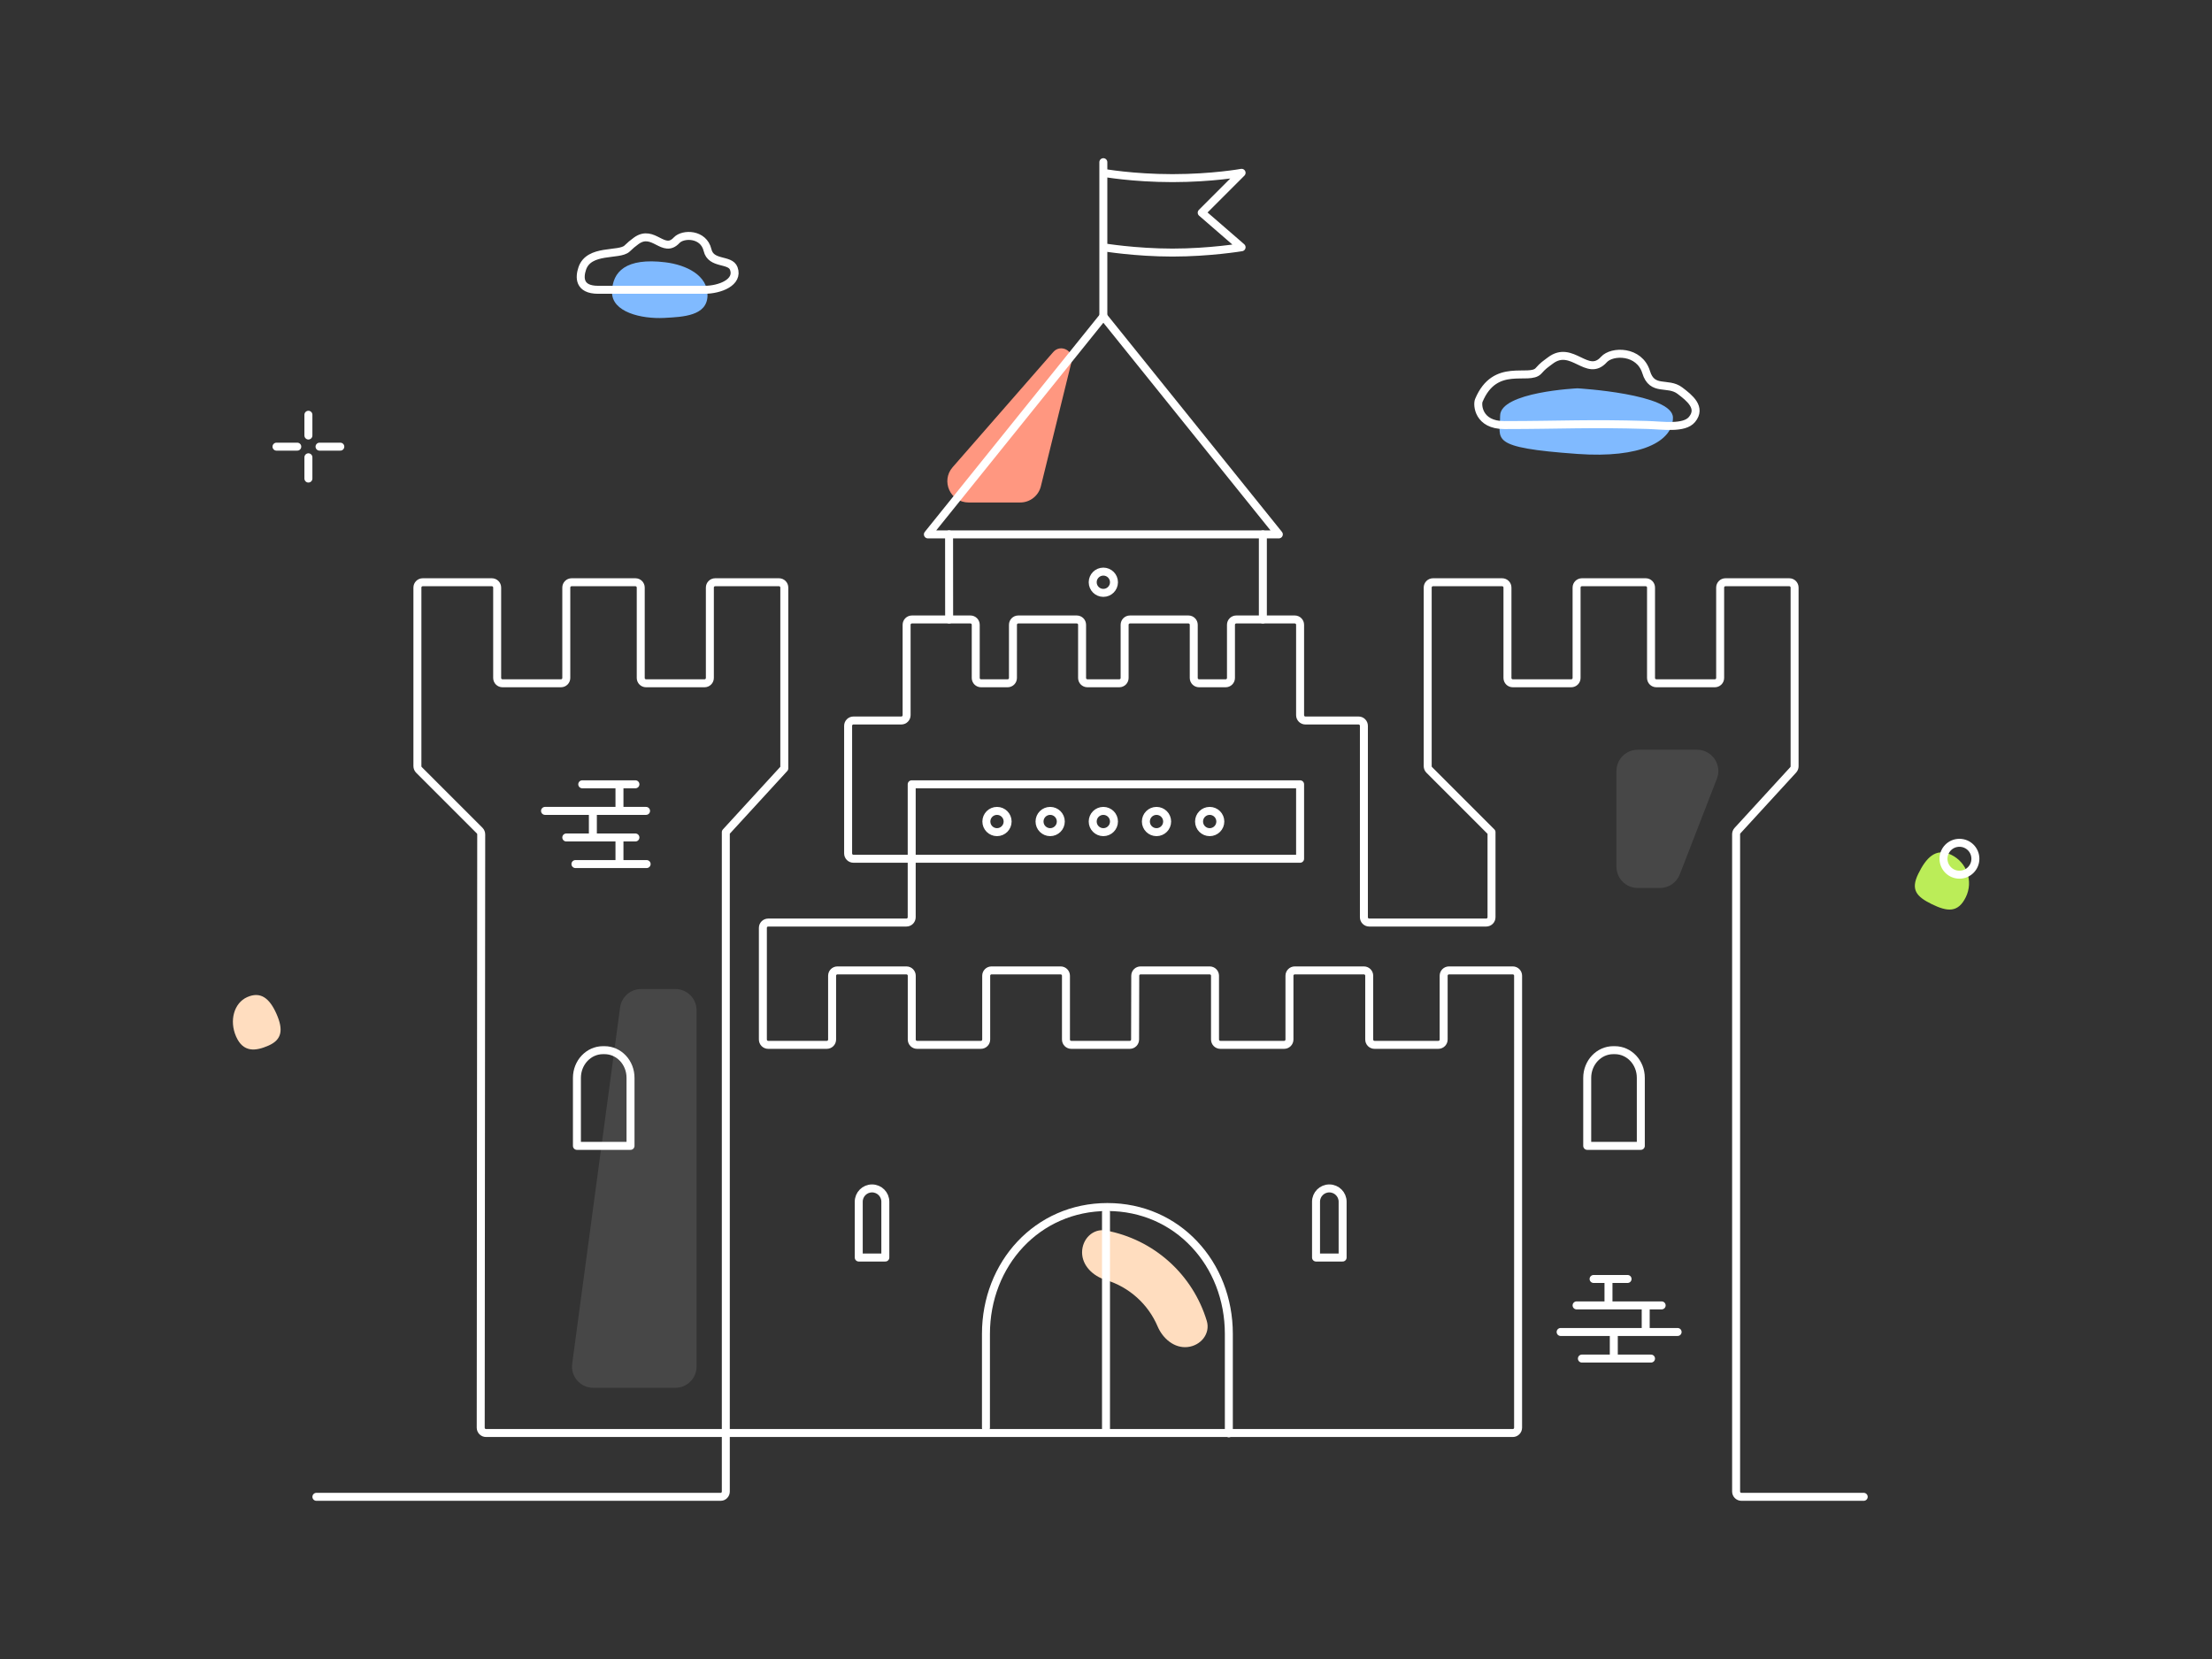 <svg width="416" height="312" viewBox="0 0 416 312" fill="none" xmlns="http://www.w3.org/2000/svg">
<rect x="0" y="0" width="416" height="312" fill="#333333" stroke="none"/>
<path d="M314.624 78.542C314.617 74.046 296.665 73.028 296.665 73.028C296.665 73.028 282.113 73.699 282.12 78.194C282.127 82.69 279.775 84.163 296.684 85.371C308.546 86.218 314.631 83.037 314.624 78.542Z" fill="#80BAFF"/>
<path d="M366.972 160.762C364.021 159.32 362.199 161.392 360.757 164.343C359.315 167.294 360.365 168.606 363.316 170.048C366.266 171.49 368.262 171.666 369.704 168.716C371.146 165.765 369.923 162.204 366.972 160.762Z" fill="#BBED58"/>
<path d="M44.405 194.945C45.733 197.949 48.04 197.725 50.523 196.627C53.006 195.529 53.328 193.685 52 190.681C50.672 187.677 48.978 186.421 46.495 187.519C44.013 188.617 43.077 191.942 44.405 194.945Z" fill="#FFDDBF"/>
<path d="M115.097 54.89C115.019 58.699 120.628 60.013 124.925 59.788C128.51 59.6 132.982 59.404 133.06 55.595C133.138 51.786 129.08 49.818 125.139 49.331C117.735 48.417 115.175 51.082 115.097 54.89Z" fill="#80BAFF"/>
<path d="M308 167L312.178 167C313.829 167 315.31 165.986 315.907 164.446L322.888 146.446C323.905 143.825 321.97 141 319.158 141L308 141C305.791 141 304 142.791 304 145L304 163C304 165.209 305.791 167 308 167Z" fill="#ffffff" fill-opacity="0.1"/>
<path d="M198.082 66.203C199.461 64.624 202.031 65.962 201.53 67.997L195.75 91.457C195.31 93.244 193.707 94.5 191.866 94.5H182.169C178.734 94.5 176.897 90.456 179.156 87.868L198.082 66.203Z" fill="#FF9780"/>
<path d="M127 186H120.582C118.578 186 116.884 187.482 116.617 189.467L107.609 256.467C107.287 258.866 109.153 261 111.574 261H127C129.209 261 131 259.209 131 257V190C131 187.791 129.209 186 127 186Z" fill="#ffffff" fill-opacity="0.1"/>
<path d="M203.5 235.529C203.5 233.028 205.545 230.958 208.004 231.417C212.387 232.237 216.494 234.244 219.856 237.259C223.218 240.274 225.66 244.138 226.951 248.407C227.675 250.801 225.839 253.059 223.352 253.33C220.866 253.602 218.688 251.758 217.709 249.456C216.831 247.391 215.506 245.526 213.808 244.004C212.111 242.481 210.113 241.367 207.965 240.718C205.57 239.995 203.5 238.031 203.5 235.529Z" fill="#FFDDBF"/>
<path d="M280.502 156.5V172.5C280.502 173.052 280.054 173.5 279.502 173.5H257.502C256.949 173.5 256.502 173.052 256.502 172.5V136.5C256.502 135.948 256.054 135.5 255.502 135.5H245.502C244.949 135.5 244.502 135.052 244.502 134.5V117.5C244.502 116.948 244.054 116.5 243.502 116.5H232.502C231.949 116.5 231.502 116.948 231.502 117.5V127.5C231.502 128.052 231.054 128.5 230.502 128.5H225.502C224.949 128.5 224.502 128.052 224.502 127.5V117.5C224.502 116.948 224.054 116.5 223.502 116.5H212.502C211.949 116.5 211.502 116.948 211.502 117.5V127.5C211.502 128.052 211.054 128.5 210.502 128.5H204.502C203.949 128.5 203.502 128.052 203.502 127.5V117.5C203.502 116.948 203.054 116.5 202.502 116.5H191.502C190.949 116.5 190.502 116.948 190.502 117.5L190.501 127.5C190.501 128.052 190.053 128.5 189.501 128.5L184.502 128.5C183.949 128.5 183.502 128.052 183.502 127.5V117.5C183.502 116.948 183.054 116.5 182.502 116.5H171.502C170.949 116.5 170.502 116.948 170.502 117.5V134.5C170.502 135.052 170.054 135.5 169.502 135.5H160.502C159.95 135.5 159.502 135.948 159.502 136.5V160.5C159.502 161.052 159.95 161.5 160.502 161.5H244.502V147.5H171.459V172.5C171.459 173.052 171.011 173.5 170.459 173.5H144.47C143.918 173.5 143.47 173.948 143.47 174.5V195.5C143.47 196.052 143.918 196.5 144.47 196.5H155.49C156.043 196.5 156.49 196.052 156.49 195.5V183.5C156.49 182.948 156.938 182.5 157.49 182.5H170.47C171.022 182.5 171.47 182.948 171.47 183.5V195.5C171.47 196.052 171.918 196.5 172.47 196.5H184.47C185.022 196.5 185.47 196.052 185.47 195.5V183.5C185.47 182.948 185.918 182.5 186.47 182.5H199.47C200.022 182.5 200.47 182.948 200.47 183.5V195.5C200.47 196.052 200.918 196.5 201.47 196.5H212.472C213.024 196.5 213.471 196.054 213.472 195.502L213.5 183.498C213.501 182.946 213.948 182.5 214.5 182.5H227.502C228.054 182.5 228.502 182.948 228.502 183.5V195.5C228.502 196.052 228.95 196.5 229.502 196.5H241.502C242.054 196.5 242.502 196.052 242.502 195.5V183.5C242.502 182.948 242.95 182.5 243.502 182.5H256.502C257.054 182.5 257.502 182.948 257.502 183.5V195.5C257.502 196.052 257.95 196.5 258.502 196.5H270.502C271.054 196.5 271.502 196.052 271.502 195.5V183.5C271.502 182.948 271.95 182.5 272.502 182.5H284.502C285.054 182.5 285.502 182.948 285.502 183.5L285.5 268.5C285.5 269.052 285.052 269.5 284.5 269.5H187.954H91.407C90.855 269.5 90.407 269.052 90.407 268.499L90.5 156.915C90.5 156.649 90.395 156.395 90.207 156.207L78.793 144.793C78.606 144.605 78.5 144.351 78.5 144.086V110.5C78.5 109.948 78.948 109.5 79.5 109.5H92.5C93.052 109.5 93.5 109.948 93.5 110.5V127.5C93.5 128.052 93.948 128.5 94.5 128.5H105.5C106.053 128.5 106.5 128.052 106.5 127.5V110.5C106.5 109.948 106.948 109.5 107.5 109.5H119.5C120.053 109.5 120.5 109.948 120.5 110.5V127.5C120.5 128.052 120.948 128.5 121.5 128.5H132.5C133.053 128.5 133.5 128.052 133.5 127.5V110.5C133.5 109.948 133.948 109.5 134.5 109.5H146.5C147.053 109.5 147.5 109.948 147.5 110.5V144.5M147.5 144.5C143.204 149.186 136.5 156.5 136.5 156.5M147.5 144.5L136.5 156.5M136.5 156.5V280.5C136.5 281.052 136.081 281.5 135.529 281.5C128.517 281.5 85.179 281.5 59.502 281.5M280.5 156.5L268.793 144.793C268.605 144.605 268.5 144.351 268.5 144.086V110.5C268.5 109.948 268.948 109.5 269.5 109.5H282.5C283.052 109.5 283.5 109.948 283.5 110.5V127.5C283.5 128.052 283.948 128.5 284.5 128.5H295.5C296.052 128.5 296.5 128.052 296.5 127.5V110.5C296.5 109.948 296.948 109.5 297.5 109.5H309.501C310.053 109.5 310.501 109.948 310.501 110.5V127.5C310.501 128.052 310.948 128.5 311.501 128.5H322.501C323.053 128.5 323.501 128.052 323.501 127.5V110.5C323.501 109.948 323.948 109.5 324.501 109.5H336.501C337.053 109.5 337.501 109.948 337.501 110.5V144.111C337.501 144.361 337.407 144.602 337.238 144.787L326.763 156.213C326.594 156.398 326.501 156.639 326.501 156.889V280.5C326.501 281.052 326.948 281.5 327.501 281.5H350.5M208 269.5V248.75V228" stroke="#ffffff" stroke-width="1.5" stroke-miterlimit="10" stroke-linecap="round" stroke-linejoin="round"/>
<path d="M178.5 116.5L178.488 100.5M237.5 100.5V116.5" stroke="#ffffff" stroke-width="1.5" stroke-miterlimit="10" stroke-linecap="round" stroke-linejoin="round"/>
<path d="M240.504 100.5H174.504L207.504 59.5L240.504 100.5Z" stroke="#ffffff" stroke-width="1.5" stroke-miterlimit="10" stroke-linecap="round" stroke-linejoin="round"/>
<path d="M207.5 59.897V30.5M207.5 32.5C207.5 32.5 213 33.5 220.5 33.5C228 33.5 233.5 32.5 233.5 32.5L226 40L233.5 46.5C233.5 46.5 227.5 47.5 220.5 47.5C213.5 47.5 207.5 46.5 207.5 46.5" stroke="#ffffff" stroke-width="1.5" stroke-miterlimit="10" stroke-linecap="round" stroke-linejoin="round"/>
<path d="M207.5 111.5C208.605 111.5 209.5 110.605 209.5 109.5C209.5 108.395 208.605 107.5 207.5 107.5C206.395 107.5 205.5 108.395 205.5 109.5C205.5 110.605 206.395 111.5 207.5 111.5Z" stroke="#ffffff" stroke-width="1.5" stroke-miterlimit="10" stroke-linecap="round" stroke-linejoin="round"/>
<path d="M207.5 156.5C208.605 156.5 209.5 155.605 209.5 154.5C209.5 153.395 208.605 152.5 207.5 152.5C206.395 152.5 205.5 153.395 205.5 154.5C205.5 155.605 206.395 156.5 207.5 156.5Z" stroke="#ffffff" stroke-width="1.5" stroke-miterlimit="10" stroke-linecap="round" stroke-linejoin="round"/>
<path d="M197.5 156.5C198.605 156.5 199.5 155.605 199.5 154.5C199.5 153.395 198.605 152.5 197.5 152.5C196.395 152.5 195.5 153.395 195.5 154.5C195.5 155.605 196.395 156.5 197.5 156.5Z" stroke="#ffffff" stroke-width="1.5" stroke-miterlimit="10" stroke-linecap="round" stroke-linejoin="round"/>
<path d="M187.5 156.5C188.605 156.5 189.5 155.605 189.5 154.5C189.5 153.395 188.605 152.5 187.5 152.5C186.395 152.5 185.5 153.395 185.5 154.5C185.5 155.605 186.395 156.5 187.5 156.5Z" stroke="#ffffff" stroke-width="1.5" stroke-miterlimit="10" stroke-linecap="round" stroke-linejoin="round"/>
<path d="M227.5 156.5C228.605 156.5 229.5 155.605 229.5 154.5C229.5 153.395 228.605 152.5 227.5 152.5C226.395 152.5 225.5 153.395 225.5 154.5C225.5 155.605 226.395 156.5 227.5 156.5Z" stroke="#ffffff" stroke-width="1.5" stroke-miterlimit="10" stroke-linecap="round" stroke-linejoin="round"/>
<path d="M217.5 156.5C218.605 156.5 219.5 155.605 219.5 154.5C219.5 153.395 218.605 152.5 217.5 152.5C216.395 152.5 215.5 153.395 215.5 154.5C215.5 155.605 216.395 156.5 217.5 156.5Z" stroke="#ffffff" stroke-width="1.5" stroke-miterlimit="10" stroke-linecap="round" stroke-linejoin="round"/>
<path d="M166.5 236.5V226C166.5 224.619 165.381 223.5 164 223.5C162.619 223.5 161.5 224.619 161.5 226L161.5 236.5H166.5Z" stroke="#ffffff" stroke-width="1.5" stroke-miterlimit="10" stroke-linecap="round" stroke-linejoin="round"/>
<path d="M252.5 236.5V226C252.5 224.619 251.381 223.5 250 223.5C248.619 223.5 247.5 224.619 247.5 226L247.5 236.5H252.5Z" stroke="#ffffff" stroke-width="1.5" stroke-miterlimit="10" stroke-linecap="round" stroke-linejoin="round"/>
<path d="M303.691 197.5H303.398C300.698 197.5 298.5 199.828 298.5 202.711V215.5H308.579V202.711C308.588 199.828 306.4 197.5 303.691 197.5Z" stroke="#ffffff" stroke-width="1.5" stroke-miterlimit="10" stroke-linecap="round" stroke-linejoin="round"/>
<path d="M113.691 197.5H113.397C110.698 197.5 108.5 199.828 108.5 202.711V215.5H118.578V202.711C118.588 199.828 116.4 197.5 113.691 197.5Z" stroke="#ffffff" stroke-width="1.5" stroke-miterlimit="10" stroke-linecap="round" stroke-linejoin="round"/>
<path d="M231.102 269.56V250.86C231.102 244.27 228.692 238.3 224.622 233.99C220.562 229.66 214.852 227 208.262 227C195.082 227 185.422 237.69 185.422 250.87V268.5" stroke="#ffffff" stroke-width="1.5" stroke-miterlimit="10" stroke-linecap="round" stroke-linejoin="round"/>
<path d="M109.5 147.5H119.5M108.219 162.5H121.609M102.5 152.5H121.5M106.5 157.5H119.5M116.5 147.5V152.5M116.5 157.5V162.5M111.498 152.5V157.5" stroke="#ffffff" stroke-width="1.5" stroke-miterlimit="10" stroke-linecap="round" stroke-linejoin="round"/>
<path d="M310.5 255.5H297.5M306.089 240.53H299.699M315.5 250.5H293.5M312.5 245.5H296.5M303.5 255.5V250.5M302.5 245.5V241M309.499 250.5V245.5" stroke="#ffffff" stroke-width="1.5" stroke-miterlimit="10" stroke-linecap="round" stroke-linejoin="round"/>
<path d="M282.893 79.94C278.023 79.95 277.773 76.14 278.113 75.31C281.183 67.97 287.583 71.69 289.333 69.75C290.233 68.74 290.513 68.6 291.573 67.8C295.653 64.71 298.503 71.1 301.633 67.62C303.153 65.92 308.313 65.86 309.583 69.98C310.713 73.7 313.653 71.74 315.923 73.46C317.773 74.86 320.043 76.67 318.203 78.89C316.723 80.67 312.703 80 309.803 79.92C298.733 79.59 293.933 79.93 282.893 79.94Z" stroke="#ffffff" stroke-width="1.5" stroke-miterlimit="10" stroke-linecap="round" stroke-linejoin="round"/>
<path d="M58 78V81.906M58 86V90M64 84H60.094M55.906 84H52" stroke="#ffffff" stroke-width="1.5" stroke-miterlimit="10" stroke-linecap="round" stroke-linejoin="round"/>
<path d="M368.502 164.5C370.159 164.5 371.502 163.157 371.502 161.5C371.502 159.843 370.159 158.5 368.502 158.5C366.845 158.5 365.502 159.843 365.502 161.5C365.502 163.157 366.845 164.5 368.502 164.5Z" stroke="#ffffff" stroke-width="1.5" stroke-miterlimit="10" stroke-linecap="round" stroke-linejoin="round"/>
<path d="M112.5 54.5C108.81 54.5 108.961 52.109 109.5 50.5C110.758 46.75 116.451 48.13 117.921 46.75C118.468 46.211 119.056 45.716 119.681 45.27C122.911 42.97 124.751 47.86 127.251 45.18C128.451 43.89 132.321 43.89 133.061 47.03C133.711 49.8 137.315 48.638 138 50.5C138.954 53.092 135.394 54.5 132.5 54.5C132.5 54.5 119.348 54.5 112.5 54.5Z" stroke="#ffffff" stroke-width="1.5" stroke-linecap="round" stroke-linejoin="round"/>
</svg>
